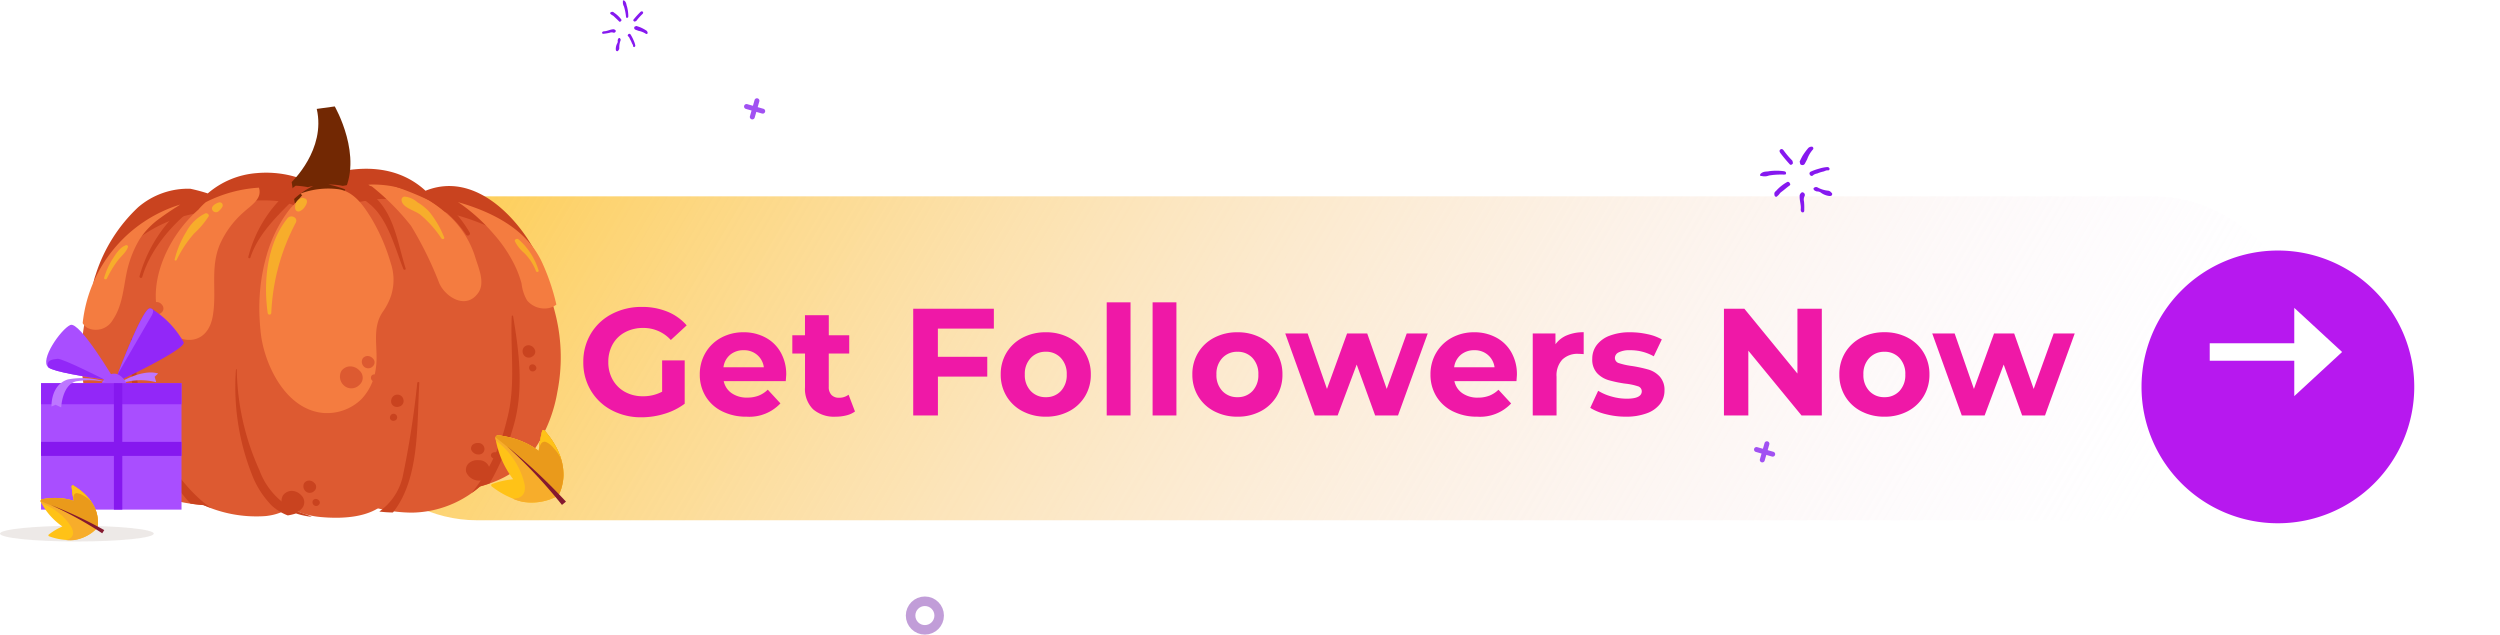 <svg xmlns="http://www.w3.org/2000/svg" xmlns:xlink="http://www.w3.org/1999/xlink" width="262.381" height="66.604" viewBox="0 0 262.381 66.604">
  <defs>
    <linearGradient id="linear-gradient" x1="-0.023" y1="0.5" x2="0.955" y2="0.594" gradientUnits="objectBoundingBox">
      <stop offset="0" stop-color="#fecb48"/>
      <stop offset="1" stop-color="#f4e2ff" stop-opacity="0"/>
    </linearGradient>
    <filter id="路径_12785" x="215.756" y="17.291" width="46.625" height="46.625" filterUnits="userSpaceOnUse">
      <feOffset dy="4" input="SourceAlpha"/>
      <feGaussianBlur stdDeviation="3" result="blur"/>
      <feFlood flood-color="#67573b" flood-opacity="0.431"/>
      <feComposite operator="in" in2="blur"/>
      <feComposite in="SourceGraphic"/>
    </filter>
  </defs>
  <g id="组_5604" data-name="组 5604" transform="translate(19292.068 18066.604)">
    <rect id="矩形_871" data-name="矩形 871" width="210" height="34" rx="17" transform="translate(-19259 -18046)" fill="url(#linear-gradient)"/>
    <path id="路径_18936" data-name="路径 18936" d="M13.424-5.776h2.368v4.544A6.765,6.765,0,0,1,13.68-.176a8.2,8.2,0,0,1-2.416.368A6.547,6.547,0,0,1,8.128-.552,5.538,5.538,0,0,1,5.944-2.616,5.687,5.687,0,0,1,5.152-5.6a5.687,5.687,0,0,1,.792-2.984,5.512,5.512,0,0,1,2.2-2.064,6.675,6.675,0,0,1,3.168-.744,6.933,6.933,0,0,1,2.672.5A5.294,5.294,0,0,1,16-9.456L14.336-7.92a3.849,3.849,0,0,0-2.9-1.264,3.953,3.953,0,0,0-1.9.448,3.214,3.214,0,0,0-1.3,1.264A3.72,3.72,0,0,0,7.776-5.6,3.688,3.688,0,0,0,8.24-3.744,3.282,3.282,0,0,0,9.528-2.472a3.817,3.817,0,0,0,1.88.456,4.2,4.2,0,0,0,2.016-.48Zm13.024,1.5q0,.048-.048.672H19.888a2.028,2.028,0,0,0,.832,1.264,2.756,2.756,0,0,0,1.632.464,3.3,3.3,0,0,0,1.192-.2,2.887,2.887,0,0,0,.968-.632l1.328,1.44A4.463,4.463,0,0,1,22.288.128,5.619,5.619,0,0,1,19.712-.44a4.164,4.164,0,0,1-1.728-1.576A4.342,4.342,0,0,1,17.376-4.3a4.4,4.4,0,0,1,.6-2.28,4.2,4.2,0,0,1,1.648-1.584,4.839,4.839,0,0,1,2.344-.568,4.8,4.8,0,0,1,2.288.544,3.971,3.971,0,0,1,1.608,1.56A4.652,4.652,0,0,1,26.448-4.272ZM21.984-6.848a2.15,2.15,0,0,0-1.424.48,2.043,2.043,0,0,0-.7,1.312H24.1a2.064,2.064,0,0,0-.7-1.3A2.1,2.1,0,0,0,21.984-6.848ZM33.664-.416a2.566,2.566,0,0,1-.9.408,4.571,4.571,0,0,1-1.128.136,3.351,3.351,0,0,1-2.376-.784,3,3,0,0,1-.84-2.3V-6.5H27.088v-1.92h1.328v-2.1h2.5v2.1h2.144V-6.5H30.912v3.5a1.175,1.175,0,0,0,.28.84,1.038,1.038,0,0,0,.792.3,1.6,1.6,0,0,0,1.008-.32Zm8.7-8.7v2.96h5.184v2.08H42.368V0H39.776V-11.2H48.24v2.08ZM53.7.128a5.162,5.162,0,0,1-2.44-.568,4.222,4.222,0,0,1-1.688-1.576A4.342,4.342,0,0,1,48.96-4.3a4.342,4.342,0,0,1,.608-2.288,4.223,4.223,0,0,1,1.688-1.576,5.162,5.162,0,0,1,2.44-.568,5.114,5.114,0,0,1,2.432.568,4.236,4.236,0,0,1,1.68,1.576A4.342,4.342,0,0,1,58.416-4.3a4.342,4.342,0,0,1-.608,2.288A4.236,4.236,0,0,1,56.128-.44,5.114,5.114,0,0,1,53.7.128Zm0-2.048a2.079,2.079,0,0,0,1.576-.648A2.416,2.416,0,0,0,55.888-4.3a2.416,2.416,0,0,0-.616-1.736A2.079,2.079,0,0,0,53.7-6.688a2.1,2.1,0,0,0-1.584.648A2.4,2.4,0,0,0,51.488-4.3a2.4,2.4,0,0,0,.624,1.736A2.1,2.1,0,0,0,53.7-1.92Zm6.384-9.952h2.5V0h-2.5Zm4.816,0h2.5V0H64.9Zm8.912,12a5.162,5.162,0,0,1-2.44-.568A4.222,4.222,0,0,1,69.68-2.016,4.342,4.342,0,0,1,69.072-4.3a4.342,4.342,0,0,1,.608-2.288,4.222,4.222,0,0,1,1.688-1.576,5.162,5.162,0,0,1,2.44-.568,5.114,5.114,0,0,1,2.432.568,4.236,4.236,0,0,1,1.68,1.576A4.342,4.342,0,0,1,78.528-4.3a4.342,4.342,0,0,1-.608,2.288A4.236,4.236,0,0,1,76.24-.44,5.114,5.114,0,0,1,73.808.128Zm0-2.048a2.079,2.079,0,0,0,1.576-.648A2.416,2.416,0,0,0,76-4.3a2.416,2.416,0,0,0-.616-1.736,2.079,2.079,0,0,0-1.576-.648,2.1,2.1,0,0,0-1.584.648A2.4,2.4,0,0,0,71.6-4.3a2.4,2.4,0,0,0,.624,1.736A2.1,2.1,0,0,0,73.808-1.92ZM93.776-8.608,90.656,0h-2.4L86.32-5.344,84.32,0h-2.4l-3.1-8.608h2.352L83.2-2.784l2.112-5.824h2.112l2.048,5.824,2.1-5.824Zm9.36,4.336q0,.048-.048.672H96.576a2.028,2.028,0,0,0,.832,1.264,2.756,2.756,0,0,0,1.632.464,3.3,3.3,0,0,0,1.192-.2A2.887,2.887,0,0,0,101.2-2.7l1.328,1.44A4.463,4.463,0,0,1,98.976.128,5.619,5.619,0,0,1,96.4-.44a4.164,4.164,0,0,1-1.728-1.576A4.342,4.342,0,0,1,94.064-4.3a4.4,4.4,0,0,1,.6-2.28,4.2,4.2,0,0,1,1.648-1.584,4.839,4.839,0,0,1,2.344-.568,4.8,4.8,0,0,1,2.288.544,3.971,3.971,0,0,1,1.608,1.56A4.652,4.652,0,0,1,103.136-4.272ZM98.672-6.848a2.15,2.15,0,0,0-1.424.48,2.043,2.043,0,0,0-.7,1.312h4.24a2.064,2.064,0,0,0-.7-1.3A2.1,2.1,0,0,0,98.672-6.848Zm8.512-.624a2.776,2.776,0,0,1,1.208-.944,4.483,4.483,0,0,1,1.752-.32v2.3q-.416-.032-.56-.032a2.288,2.288,0,0,0-1.68.6,2.425,2.425,0,0,0-.608,1.8V0h-2.5V-8.608h2.384Zm7.376,7.6a8.362,8.362,0,0,1-2.1-.264A5.476,5.476,0,0,1,110.832-.8l.832-1.792a5.236,5.236,0,0,0,1.392.6,5.834,5.834,0,0,0,1.6.232q1.584,0,1.584-.784a.555.555,0,0,0-.432-.528,6.4,6.4,0,0,0-1.328-.272,12.811,12.811,0,0,1-1.744-.368,2.706,2.706,0,0,1-1.192-.736,2.093,2.093,0,0,1-.5-1.5,2.356,2.356,0,0,1,.472-1.448,3.038,3.038,0,0,1,1.376-.984,5.877,5.877,0,0,1,2.136-.352,8.383,8.383,0,0,1,1.816.2,5.076,5.076,0,0,1,1.5.552L117.5-6.208a4.967,4.967,0,0,0-2.48-.64,2.523,2.523,0,0,0-1.2.224.659.659,0,0,0-.4.576.572.572,0,0,0,.432.56,7.648,7.648,0,0,0,1.376.3,14.729,14.729,0,0,1,1.728.376,2.6,2.6,0,0,1,1.168.728,2.066,2.066,0,0,1,.5,1.472,2.273,2.273,0,0,1-.48,1.424,3.064,3.064,0,0,1-1.4.968A6.237,6.237,0,0,1,114.56.128ZM135.136-11.2V0h-2.128l-5.584-6.8V0h-2.56V-11.2h2.144l5.568,6.8v-6.8ZM141.712.128a5.162,5.162,0,0,1-2.44-.568,4.222,4.222,0,0,1-1.688-1.576,4.342,4.342,0,0,1-.608-2.288,4.342,4.342,0,0,1,.608-2.288,4.222,4.222,0,0,1,1.688-1.576,5.162,5.162,0,0,1,2.44-.568,5.114,5.114,0,0,1,2.432.568,4.236,4.236,0,0,1,1.68,1.576,4.342,4.342,0,0,1,.608,2.288,4.342,4.342,0,0,1-.608,2.288,4.236,4.236,0,0,1-1.68,1.576A5.114,5.114,0,0,1,141.712.128Zm0-2.048a2.079,2.079,0,0,0,1.576-.648A2.416,2.416,0,0,0,143.9-4.3a2.416,2.416,0,0,0-.616-1.736,2.079,2.079,0,0,0-1.576-.648,2.1,2.1,0,0,0-1.584.648A2.4,2.4,0,0,0,139.5-4.3a2.4,2.4,0,0,0,.624,1.736A2.1,2.1,0,0,0,141.712-1.92ZM161.68-8.608,158.56,0h-2.4l-1.936-5.344-2,5.344h-2.4l-3.1-8.608h2.352L151.1-2.784l2.112-5.824h2.112l2.048,5.824,2.1-5.824Z" transform="translate(-19236 -18023)" fill="#ef18a7"/>
    <g transform="matrix(1, 0, 0, 1, -19292.07, -18066.6)" filter="url(#路径_12785)">
      <path id="路径_12785-2" data-name="路径 12785" d="M14.312,0A14.312,14.312,0,1,1,0,14.312,14.312,14.312,0,0,1,14.312,0Z" transform="translate(224.76 22.29)" fill="#b718ef"/>
    </g>
    <path id="路径_12773" data-name="路径 12773" d="M295.5,256.547h8.874v3.715l5.019-4.631L304.373,251v3.714H295.5Z" transform="translate(-19355.652 -18285.293)" fill="#fff" fill-rule="evenodd"/>
    <g id="组_4315" data-name="组 4315" transform="translate(-19477.396 -18253.895)">
      <path id="路径_12774" data-name="路径 12774" d="M385.607,202.686a.5.5,0,0,0-.375.22,6.3,6.3,0,0,0-.553.768c-.1.191-.206.389-.289.591.067.126.008.3.211.34a.28.28,0,0,0,.337-.139c.081-.154.167-.307.244-.46a3.122,3.122,0,0,1,.589-1.009.176.176,0,0,0,.028-.233C385.759,202.689,385.694,202.679,385.607,202.686Z" transform="translate(-10.187)" fill="#8618ef"/>
      <path id="路径_12775" data-name="路径 12775" d="M372.545,211.821c.132-.011.231.009.233-.137s-.081-.192-.231-.22a5.931,5.931,0,0,0-1.553,0c-.176.058-.519-.012-.8.2-.079.06-.155.116-.134.229s.119.058.183.079a1.2,1.2,0,0,0,.742-.055A7.852,7.852,0,0,1,372.545,211.821Z" transform="translate(0 -6.205)" fill="#8618ef"/>
      <path id="路径_12776" data-name="路径 12776" d="M376.521,215.49a4.511,4.511,0,0,0-1.008.778c-.112.151-.322.246-.3.442,0,.149.027.25.135.3s.163-.054.232-.108c.133-.1.2-.266.342-.37.3-.217.573-.466.872-.68.166-.118.059-.222.007-.311A.19.19,0,0,0,376.521,215.49Z" transform="translate(-3.662 -9.075)" fill="#8618ef"/>
      <path id="路径_12777" data-name="路径 12777" d="M388.113,210.552a.217.217,0,0,0-.092.33c.076.124.22.172.312.071a.861.861,0,0,1,.448-.2,3.479,3.479,0,0,1,.61-.2c.164-.023.318-.155.5-.133.122.015.173-.047.208-.163-.06-.075-.079-.176-.231-.185a3.6,3.6,0,0,0-.869.167A5.8,5.8,0,0,0,388.113,210.552Z" transform="translate(-12.74 -5.249)" fill="#8618ef"/>
      <path id="路径_12778" data-name="路径 12778" d="M390.931,217.711a2.864,2.864,0,0,1-1.049-.32.325.325,0,0,0-.362-.008c-.058.036-.113.084-.091.161.042.147.172.191.3.237a.187.187,0,0,0,.083.015.657.657,0,0,1,.412.145,1.862,1.862,0,0,0,.858.331c.113,0,.231.01.287-.123s-.02-.184-.1-.267A.488.488,0,0,0,390.931,217.711Z" transform="translate(-13.765 -10.411)" fill="#8618ef"/>
      <path id="路径_12779" data-name="路径 12779" d="M378.436,204.742a8.627,8.627,0,0,1-.892-1.052c-.078-.107-.2-.2-.339-.1s-.094.235-.022.355a15.162,15.162,0,0,0,1,1.2.147.147,0,0,0,.2.034c.067-.048.154-.088.126-.214C378.492,204.9,378.489,204.8,378.436,204.742Z" transform="translate(-5.017 -0.613)" fill="#8618ef"/>
      <path id="路径_12780" data-name="路径 12780" d="M384.711,221.345c.186,0,.177-.178.171-.317a5.953,5.953,0,0,0-.027-.838.791.791,0,0,1,.047-.523.284.284,0,0,0-.147-.419c-.128-.06-.241.071-.318.2a.425.425,0,0,0-.038.237c-.014.448.165.877.115,1.332C384.5,221.131,384.547,221.341,384.711,221.345Z" transform="translate(-10.193 -11.763)" fill="#8618ef"/>
    </g>
    <g id="组_4316" data-name="组 4316" transform="translate(-19075.404 -18461.51) rotate(82)">
      <path id="路径_12774-2" data-name="路径 12774" d="M385.226,202.686a.345.345,0,0,0-.257.151,4.331,4.331,0,0,0-.38.527c-.07.131-.142.267-.2.406.046.087.006.207.145.234a.192.192,0,0,0,.232-.1c.055-.106.115-.21.167-.315a2.143,2.143,0,0,1,.4-.693.121.121,0,0,0,.019-.16C385.33,202.687,385.285,202.681,385.226,202.686Z" transform="translate(-11.487)" fill="#8618ef"/>
      <path id="路径_12775-2" data-name="路径 12775" d="M371.766,211.693c.09-.008.159.006.16-.094s-.055-.132-.159-.151a4.07,4.07,0,0,0-1.066,0c-.121.04-.356-.008-.548.137-.054.041-.107.08-.092.157s.081.039.125.054a.821.821,0,0,0,.509-.038A5.39,5.39,0,0,1,371.766,211.693Z" transform="translate(0 -6.996)" fill="#8618ef"/>
      <path id="路径_12776-2" data-name="路径 12776" d="M376.11,215.478a3.093,3.093,0,0,0-.692.534c-.077.1-.221.169-.207.3,0,.1.019.172.093.207s.112-.037.159-.074c.091-.072.137-.183.234-.254.2-.149.393-.32.6-.466.114-.081.041-.152,0-.213A.13.13,0,0,0,376.11,215.478Z" transform="translate(-4.129 -10.233)" fill="#8618ef"/>
      <path id="路径_12777-2" data-name="路径 12777" d="M388.072,210.4a.149.149,0,0,0-.063.226c.052.085.151.118.214.049a.591.591,0,0,1,.308-.137,2.389,2.389,0,0,1,.418-.138c.113-.016.218-.107.346-.091.084.01.118-.032.143-.112-.041-.052-.054-.121-.158-.127a2.473,2.473,0,0,0-.6.115A3.98,3.98,0,0,0,388.072,210.4Z" transform="translate(-14.365 -5.918)" fill="#8618ef"/>
      <path id="路径_12778-2" data-name="路径 12778" d="M390.459,217.592a1.966,1.966,0,0,1-.72-.22.223.223,0,0,0-.249-.005c-.04.025-.078.058-.063.111.029.1.118.131.2.162a.128.128,0,0,0,.057.011.451.451,0,0,1,.283.1,1.278,1.278,0,0,0,.589.227c.077,0,.158.007.2-.085s-.014-.126-.066-.183A.335.335,0,0,0,390.459,217.592Z" transform="translate(-15.522 -11.74)" fill="#8618ef"/>
      <path id="路径_12779-2" data-name="路径 12779" d="M378.023,204.367a5.922,5.922,0,0,1-.612-.722c-.053-.073-.137-.139-.233-.069s-.065.162-.015.244a10.4,10.4,0,0,0,.686.824.1.1,0,0,0,.14.023c.046-.033.106-.061.087-.147C378.061,204.475,378.059,204.4,378.023,204.367Z" transform="translate(-5.658 -0.691)" fill="#8618ef"/>
      <path id="路径_12780-2" data-name="路径 12780" d="M384.613,220.682c.128,0,.122-.122.117-.218a4.09,4.09,0,0,0-.018-.575.543.543,0,0,1,.032-.359.2.2,0,0,0-.1-.288c-.088-.041-.165.049-.219.139a.292.292,0,0,0-.026.163c-.009.308.113.6.079.914C384.469,220.535,384.5,220.68,384.613,220.682Z" transform="translate(-11.493 -13.264)" fill="#8618ef"/>
    </g>
    <g id="组_4317" data-name="组 4317" transform="translate(-19443.848 -18222.471) rotate(16)">
      <path id="路径_12781" data-name="路径 12781" d="M273.055,98.285h0a.26.26,0,0,0,.26-.26V96.26a.26.26,0,0,0-.26-.26h0a.26.26,0,0,0-.26.26v1.766A.26.26,0,0,0,273.055,98.285Z" transform="translate(-4.912)" fill="#a151f2"/>
      <path id="路径_12782" data-name="路径 12782" d="M267,102.056h0a.26.26,0,0,0,.26.26h1.766a.26.26,0,0,0,.26-.26h0a.26.26,0,0,0-.26-.26H267.26A.26.26,0,0,0,267,102.056Z" transform="translate(0 -4.913)" fill="#a151f2"/>
    </g>
    <g id="组_4318" data-name="组 4318" transform="translate(-19337.848 -18186.471) rotate(16)">
      <path id="路径_12781-2" data-name="路径 12781" d="M273.055,98.285h0a.26.26,0,0,0,.26-.26V96.26a.26.26,0,0,0-.26-.26h0a.26.26,0,0,0-.26.26v1.766A.26.26,0,0,0,273.055,98.285Z" transform="translate(-4.912)" fill="#a151f2"/>
      <path id="路径_12782-2" data-name="路径 12782" d="M267,102.056h0a.26.26,0,0,0,.26.26h1.766a.26.26,0,0,0,.26-.26h0a.26.26,0,0,0-.26-.26H267.26A.26.26,0,0,0,267,102.056Z" transform="translate(0 -4.913)" fill="#a151f2"/>
    </g>
    <g id="椭圆_262" data-name="椭圆 262" transform="translate(-19197 -18004)" fill="none" stroke="#c19dd8" stroke-width="1">
      <circle cx="2" cy="2" r="2" stroke="none"/>
      <circle cx="2" cy="2" r="1.5" fill="none"/>
    </g>
    <g id="南瓜" transform="translate(-19283.531 -18065.332)">
      <path id="路径_16768" data-name="路径 16768" d="M1158.884-162.157c.01-.053.03-.1.037-.156a.2.2,0,0,0-.162-.214c-1.29-3.461-6.292-10.051-12.1-7.7-2.948-2.715-7.059-2.841-11.195-1.381-1.343.474-1.544.137-2.916-.2a11,11,0,0,0-3.593-.272,8.911,8.911,0,0,0-5.152,2.133,18.5,18.5,0,0,0-1.83-.491,8.036,8.036,0,0,0-5.488,1.953,16.593,16.593,0,0,0-4.434,7.029c-.35.978-.57,2.114.532,2.774a26.888,26.888,0,0,0,3.721,1.876,39.216,39.216,0,0,0,16.531,3.372,60.5,60.5,0,0,0,16.153-2.611c3.41-1.035,8.9-2.8,9.817-5.767A.357.357,0,0,0,1158.884-162.157Z" transform="translate(-1110.535 188.975)" fill="#c9431f"/>
      <path id="路径_16774" data-name="路径 16774" d="M1131.478-162.6a47.577,47.577,0,0,0-11.041.2,14.631,14.631,0,0,0-12.627,13.11A19,19,0,0,0,1109-140.3a13.438,13.438,0,0,0,5.28,6.857c2.617,1.569,5.952,1.926,9.148,1.855a.414.414,0,0,0,.414-.576.593.593,0,0,0,.554-.394c1.514-4.911,3.746-9.65,5.438-14.521,1.706-4.912,1.527-9.961,3.05-14.853C1133.1-162.634,1132.027-162.964,1131.478-162.6Z" transform="translate(-1107.687 183.408)" fill="#dd5a31"/>
      <path id="路径_18895" data-name="路径 18895" d="M.1,8.689S3,4.661,1.218.655L3.024.038s4.011,4.61,2.583,8.906S.832,10.783.832,10.783Z" transform="translate(23.635 9.283) rotate(11)" fill="#722803"/>
      <path id="路径_16775" data-name="路径 16775" d="M1116.353-157.94c.438-.325.894-.629,1.353-.928.211-.138.46-.281.686-.444a14.623,14.623,0,0,0-10.242,12.451,1.512,1.512,0,0,0,.491.491,2.041,2.041,0,0,0,2.673-.84c.981-1.444,1.1-3.2,1.426-4.824a11.432,11.432,0,0,1,1.363-3.6A8.327,8.327,0,0,1,1116.353-157.94Z" transform="translate(-1108.01 179.506)" fill="#f47c40"/>
      <path id="路径_16776" data-name="路径 16776" d="M1213.636-152.424a22.648,22.648,0,0,0-1.439-4.244c-2.2-4.881-8.27-6.657-14.208-7.518-1.036-.15-3.022-.034-2.8,1.106.654,3.416,1.721,6.768,2.455,10.169,1.142,5.287,2.269,10.645,3.363,15.965.217,1.055.494,3.024,2.421,2.745,2.75-.4,5.378-1.295,7.043-3.155a15.346,15.346,0,0,0,3.288-7.2A18.647,18.647,0,0,0,1213.636-152.424Z" transform="translate(-1163.803 184.434)" fill="#dd5a31"/>
      <path id="路径_16777" data-name="路径 16777" d="M1182.657-162.694a12.689,12.689,0,0,0-8.718-3.708c-1.167.016-2.251.327-3.4.444-1.782.182-3.555.421-5.341.573-.658.056-.447.975-.41,1.321a21.436,21.436,0,0,1-.309,3.888,40.2,40.2,0,0,0,.008,5.381,100.129,100.129,0,0,0,2.155,13.2,13.657,13.657,0,0,0,1.919,5.005,3.859,3.859,0,0,0,.782.97,4.426,4.426,0,0,0,.92.532,15.317,15.317,0,0,0,6.7,1.611,11.106,11.106,0,0,0,7.448-2.989,12.542,12.542,0,0,0,3.643-7.362,24.978,24.978,0,0,0-.779-11.119A17,17,0,0,0,1182.657-162.694Z" transform="translate(-1142.299 186.007)" fill="#dd5a31"/>
      <path id="路径_16778" data-name="路径 16778" d="M1206.216-155.053c.708-1.023.049-2.528-.276-3.554a10.1,10.1,0,0,0-2.463-4.206,14.71,14.71,0,0,0-3.059-2.293,11.319,11.319,0,0,0-5.315-1.295c-.142,0-.282.008-.421.018a.517.517,0,0,0,.239.144l.047.013c.017,0,.032.006.049.009a24.99,24.99,0,0,1,4.128,4.145,37.4,37.4,0,0,1,2.972,6.042C1202.776-154.573,1204.942-153.212,1206.216-155.053Z" transform="translate(-1164.547 184.497)" fill="#f47c40"/>
      <path id="路径_16779" data-name="路径 16779" d="M1143.885-164.146c-.855-1.465-2.986-1.717-4.751-1.685a15.077,15.077,0,0,0-6.809,1.558,12.133,12.133,0,0,0-5.956,8.32c-1.553,6.532-1.064,14.53,3.886,20.061a7.937,7.937,0,0,0,2.615,1.973,13.564,13.564,0,0,0,6.644,1.217c4.633-.466,5.254-5.158,5.531-8.56a85.66,85.66,0,0,0-.1-9.643c0-.029,0-.059,0-.088-.059-2.5-.146-5-.308-7.5C1144.519-160.209,1144.826-162.534,1143.885-164.146Z" transform="translate(-1120.192 185.594)" fill="#dd5a31"/>
      <path id="路径_16780" data-name="路径 16780" d="M1135.558-164.044a6.411,6.411,0,0,0-.766.773c-3.043,2.666-5.072,7.041-4.313,10.633.7,3.331,5.113,4.483,5.816.57.462-2.568-.3-5.06.755-7.561a9.75,9.75,0,0,1,2.587-3.459c.586-.529,1.585-1.166,1.581-2.035a1.293,1.293,0,0,0-.076-.454,14.221,14.221,0,0,0-5.51,1.49C1135.607-164.073,1135.584-164.058,1135.558-164.044Z" transform="translate(-1122.508 184.001)" fill="#f47c40"/>
      <path id="路径_16781" data-name="路径 16781" d="M1173.692-152.685a35.534,35.534,0,0,0-.939-5.854c-.74-2.9-2.18-6.348-5.6-7.37a7.2,7.2,0,0,0-1.821-.288,8,8,0,0,0-3.649.7c-3.475,1.642-4.549,5.714-4.924,8.685a56.586,56.586,0,0,0,.31,15.443c.531,3.552,1.869,8,7.045,8.493,2.373.228,5.308.068,6.9-1.562,2.074-2.121,2.585-4.953,2.721-7.691A80.124,80.124,0,0,0,1173.692-152.685Z" transform="translate(-1139.06 185.862)" fill="#dd5a31"/>
      <path id="路径_16782" data-name="路径 16782" d="M1174.913-154.863a5.438,5.438,0,0,0,.006-3.511,19.964,19.964,0,0,0-2.013-4.676c-.78-1.264-1.832-2.89-3.542-3.1a8.341,8.341,0,0,0-3.926.467.7.7,0,0,0,.188.16,16.971,16.971,0,0,1-1.209,1.346,13.1,13.1,0,0,0-1.029,1.485,14.97,14.97,0,0,0-1.44,3.28,20.193,20.193,0,0,0-.782,7.085q.038.662.113,1.321c.356,3.117,2.479,7.865,6.419,8.333a5.173,5.173,0,0,0,4.13-1.424,5.753,5.753,0,0,0,1.526-3.274c.3-1.955-.5-4.126.725-5.9A6.7,6.7,0,0,0,1174.913-154.863Z" transform="translate(-1142.443 184.729)" fill="#f47c40"/>
      <path id="路径_16783" data-name="路径 16783" d="M1202.591-165.811a32.092,32.092,0,0,1,4.108,1.64,11.653,11.653,0,0,1,3.8,3.559c.152.224.52.027.388-.206a13.5,13.5,0,0,0-3.049-3.591c-.825-.216-1.668-.4-2.52-.564A11.653,11.653,0,0,0,1202.591-165.811Z" transform="translate(-1170.124 183.965)" fill="#c9431f"/>
      <path id="路径_16784" data-name="路径 16784" d="M1231.257-121.541c-.169,3.666.471,7.353-.531,10.954a19.351,19.351,0,0,1-3.666,7.6,10.873,10.873,0,0,0,.874-.687c.338-.092.667-.2.992-.31a24.6,24.6,0,0,0,2.42-5.694c1.218-3.868.714-7.953.053-11.876C1231.387-121.634,1231.26-121.611,1231.257-121.541Z" transform="translate(-1186.086 153.452)" fill="#c9431f"/>
      <path id="路径_16785" data-name="路径 16785" d="M1133.392-94.938c-2.527-1.782-4.454-4.68-5.913-7.165-1.768-3.012-1.868-7.191-2.292-10.523-.013-.1-.177-.1-.174,0,.086,3.5-.183,7.751,1.67,10.945a53.633,53.633,0,0,0,3.541,5.061,12.532,12.532,0,0,0,1.031,1.219c.456.068.916.123,1.38.16Q1133.006-95.081,1133.392-94.938Z" transform="translate(-1119.793 146.982)" fill="#c9431f"/>
      <path id="路径_16786" data-name="路径 16786" d="M1136.253-163.46a12.952,12.952,0,0,0-1.608.586l-.065.009q-.747.114-1.448.284c-.4.392-.769.791-1.11,1.152a15,15,0,0,0-4.089,6.8c-.042.172.244.246.293.073C1129.22-158.035,1132.623-161.688,1136.253-163.46Z" transform="translate(-1121.83 182.353)" fill="#c9431f"/>
      <g id="组_5128" data-name="组 5128" transform="translate(17.518 18.056)">
        <path id="路径_16787" data-name="路径 16787" d="M1189.108-165.693c-.325-.213-.682-.432-1.055-.644a13.6,13.6,0,0,0-1.418.182,7.552,7.552,0,0,0-1.207-.14c-.1,0-.2,0-.3,0a9.458,9.458,0,0,1,4.472,2.167c1.819,1.6,2.549,4.6,3.4,6.7.054.133.282.081.237-.059C1192.3-160.409,1192.011-163.791,1189.108-165.693Z" transform="translate(-1176.716 166.337)" fill="#c9431f"/>
        <path id="路径_16788" data-name="路径 16788" d="M1163.482-165.6a9.044,9.044,0,0,0-1.293-.153,13.514,13.514,0,0,0-4.972,7.482c-.033.132.181.186.224.056.752-2.32,2.606-4.179,4.37-5.932a7.685,7.685,0,0,1,2.222-1.575C1163.847-165.693,1163.663-165.652,1163.482-165.6Z" transform="translate(-1157.214 165.916)" fill="#c9431f"/>
      </g>
      <path id="路径_16789" data-name="路径 16789" d="M1161.6-86.047a7.585,7.585,0,0,1-4.116-4.375,26.377,26.377,0,0,1-2.371-10.55c0-.051-.083-.05-.087,0a24.964,24.964,0,0,0,1.6,10.823,9.605,9.605,0,0,0,2.139,3.439,5.159,5.159,0,0,0,1.7,1.048,5.949,5.949,0,0,0,.861-.206,8,8,0,0,0,1.656.355C1162.6-85.717,1162.17-85.825,1161.6-86.047Z" transform="translate(-1138.798 138.485)" fill="#c9431f"/>
      <path id="路径_16790" data-name="路径 16790" d="M1204.4-96c.008-.13-.2-.122-.217,0a94.212,94.212,0,0,1-1.538,9.893A6.173,6.173,0,0,1,1200.2-82.5a12.7,12.7,0,0,0,1.429.1C1204.469-85.929,1204.138-91.686,1204.4-96Z" transform="translate(-1168.93 134.916)" fill="#c9431f"/>
      <path id="路径_16791" data-name="路径 16791" d="M1232.548-149.356a22.648,22.648,0,0,0-1.439-4.244c-1.53-3.4-4.939-5.289-8.872-6.416.093.059.186.118.276.179a18.948,18.948,0,0,1,3.474,3.166,14.7,14.7,0,0,1,2.23,3.319,11.094,11.094,0,0,1,.7,1.876,4.491,4.491,0,0,0,.576,1.772,2.364,2.364,0,0,0,1.979.849,1.957,1.957,0,0,0,1.094-.4C1232.561-149.291,1232.556-149.323,1232.548-149.356Z" transform="translate(-1182.715 179.955)" fill="#f47c40"/>
      <g id="组_5129" data-name="组 5129" transform="translate(20.996 49.158)">
        <path id="路径_16792" data-name="路径 16792" d="M1171.909-53.82a1.355,1.355,0,0,0-1-.459,1.159,1.159,0,0,0-.912.474,1.248,1.248,0,0,0,.484,1.688,1.169,1.169,0,0,0,1.412-.227A.989.989,0,0,0,1171.909-53.82Z" transform="translate(-1169.832 55.368)" fill="#c9431f"/>
        <path id="路径_16793" data-name="路径 16793" d="M1178.625-58a.761.761,0,0,0-.559-.257.65.65,0,0,0-.511.266.7.7,0,0,0,.272.946.656.656,0,0,0,.792-.127A.554.554,0,0,0,1178.625-58Z" transform="translate(-1175.162 58.262)" fill="#c9431f"/>
        <path id="路径_16794" data-name="路径 16794" d="M1181.313-51.046a.436.436,0,0,0-.321-.148.374.374,0,0,0-.294.153.4.4,0,0,0,.156.544.377.377,0,0,0,.455-.073A.319.319,0,0,0,1181.313-51.046Z" transform="translate(-1177.385 53.126)" fill="#c9431f"/>
      </g>
      <g id="组_5130" data-name="组 5130" transform="translate(27.131 36.092)">
        <path id="路径_16795" data-name="路径 16795" d="M1190.068-99.054a1.356,1.356,0,0,0-1-.459,1.16,1.16,0,0,0-.912.474,1.248,1.248,0,0,0,.484,1.688,1.169,1.169,0,0,0,1.412-.226A.989.989,0,0,0,1190.068-99.054Z" transform="translate(-1187.991 100.601)" fill="#dd5a31"/>
        <path id="路径_16796" data-name="路径 16796" d="M1196.784-103.238a.759.759,0,0,0-.559-.257.649.649,0,0,0-.511.265.7.7,0,0,0,.271.946.656.656,0,0,0,.792-.127A.554.554,0,0,0,1196.784-103.238Z" transform="translate(-1193.321 103.495)" fill="#dd5a31"/>
        <path id="路径_16797" data-name="路径 16797" d="M1199.472-96.28a.438.438,0,0,0-.322-.148.374.374,0,0,0-.294.153.4.4,0,0,0,.156.545.377.377,0,0,0,.455-.073A.319.319,0,0,0,1199.472-96.28Z" transform="translate(-1195.544 98.36)" fill="#dd5a31"/>
      </g>
      <g id="组_5131" data-name="组 5131" transform="translate(40.359 45.224)">
        <path id="路径_16798" data-name="路径 16798" d="M1226.367-66.069a1.391,1.391,0,0,0-1.058.329.958.958,0,0,0-.261.923,1.48,1.48,0,0,0,1.673.861,1,1,0,0,0,.805-1.076A1.118,1.118,0,0,0,1226.367-66.069Z" transform="translate(-1225.015 67.871)" fill="#c9431f"/>
        <path id="路径_16799" data-name="路径 16799" d="M1227.562-72.655a.779.779,0,0,0-.593.184.538.538,0,0,0-.146.518.83.83,0,0,0,.938.483.56.56,0,0,0,.451-.6A.626.626,0,0,0,1227.562-72.655Z" transform="translate(-1226.265 72.656)" fill="#c9431f"/>
        <path id="路径_16800" data-name="路径 16800" d="M1234.164-69.114a.45.45,0,0,0-.341.106.308.308,0,0,0-.084.3.477.477,0,0,0,.539.278.322.322,0,0,0,.26-.347A.36.36,0,0,0,1234.164-69.114Z" transform="translate(-1231.103 70.082)" fill="#c9431f"/>
      </g>
      <g id="组_5132" data-name="组 5132" transform="translate(6.096 40.96)">
        <path id="路径_16801" data-name="路径 16801" d="M1130.828-81a1.24,1.24,0,0,0-.761.744.957.957,0,0,0,.251.926,1.568,1.568,0,0,0,1.923.042.924.924,0,0,0,.149-1.293A1.23,1.23,0,0,0,1130.828-81Z" transform="translate(-1129.397 82.626)" fill="#c9431f"/>
        <path id="路径_16802" data-name="路径 16802" d="M1128.365-86.577a.7.7,0,0,0-.427.417.537.537,0,0,0,.141.519.878.878,0,0,0,1.077.024.518.518,0,0,0,.083-.725A.689.689,0,0,0,1128.365-86.577Z" transform="translate(-1127.92 86.644)" fill="#c9431f"/>
        <path id="路径_16803" data-name="路径 16803" d="M1135.637-86.147a.4.4,0,0,0-.245.24.309.309,0,0,0,.081.3.506.506,0,0,0,.62.014.3.3,0,0,0,.048-.417A.4.4,0,0,0,1135.637-86.147Z" transform="translate(-1133.133 86.311)" fill="#c9431f"/>
      </g>
      <g id="组_5133" data-name="组 5133" transform="translate(5.689 47.247)">
        <path id="路径_16804" data-name="路径 16804" d="M1127.634-65.107a.789.789,0,0,0-.61-.129.611.611,0,0,0-.427.368.729.729,0,0,0,.512.86.636.636,0,0,0,.735-.294A.561.561,0,0,0,1127.634-65.107Z" transform="translate(-1126.567 65.255)" fill="#c9431f"/>
        <path id="路径_16805" data-name="路径 16805" d="M1131.771-58.833a.455.455,0,0,0-.351-.074.351.351,0,0,0-.246.212.419.419,0,0,0,.295.495.365.365,0,0,0,.423-.169A.323.323,0,0,0,1131.771-58.833Z" transform="translate(-1129.774 60.65)" fill="#c9431f"/>
      </g>
      <g id="组_5134" data-name="组 5134" transform="translate(32.39 40.145)">
        <path id="路径_16806" data-name="路径 16806" d="M1205.876-88.776a.658.658,0,0,0-.323-.487.692.692,0,0,0-.588-.021.7.7,0,0,0-.324.932.638.638,0,0,0,.745.274A.6.6,0,0,0,1205.876-88.776Z" transform="translate(-1204.453 89.341)" fill="#c9431f"/>
        <path id="路径_16807" data-name="路径 16807" d="M1204.924-81.671a.379.379,0,0,0-.186-.28.4.4,0,0,0-.339-.012.406.406,0,0,0-.187.537.368.368,0,0,0,.429.157A.342.342,0,0,0,1204.924-81.671Z" transform="translate(-1204.174 84.003)" fill="#c9431f"/>
      </g>
      <g id="组_5135" data-name="组 5135" transform="translate(46.306 34.961)">
        <path id="路径_16808" data-name="路径 16808" d="M1245.964-107.011a.735.735,0,0,0-.513-.327.668.668,0,0,0-.548.2.69.69,0,0,0,.118.972.66.66,0,0,0,.8-.022A.557.557,0,0,0,1245.964-107.011Z" transform="translate(-1244.753 107.342)" fill="#c9431f"/>
        <path id="路径_16809" data-name="路径 16809" d="M1247.723-99.818a.421.421,0,0,0-.295-.188.385.385,0,0,0-.315.113.4.4,0,0,0,.068.559.38.38,0,0,0,.462-.013A.321.321,0,0,0,1247.723-99.818Z" transform="translate(-1246.341 102.012)" fill="#c9431f"/>
      </g>
      <g id="组_5136" data-name="组 5136" transform="translate(7.283 30.427)">
        <path id="路径_16810" data-name="路径 16810" d="M1133.069-122.756a.734.734,0,0,0-.513-.328.668.668,0,0,0-.548.2.691.691,0,0,0,.118.972.66.66,0,0,0,.8-.022A.557.557,0,0,0,1133.069-122.756Z" transform="translate(-1131.857 123.087)" fill="#dd5a31"/>
        <path id="路径_16811" data-name="路径 16811" d="M1134.827-115.563a.422.422,0,0,0-.295-.188.385.385,0,0,0-.316.113.4.4,0,0,0,.068.559.379.379,0,0,0,.462-.013A.321.321,0,0,0,1134.827-115.563Z" transform="translate(-1133.445 117.757)" fill="#dd5a31"/>
      </g>
      <path id="路径_16812" data-name="路径 16812" d="M1167.425-154.587c-2.174,2.724-2.515,6.705-2.064,9.931a.19.19,0,0,0,.377,0,22.25,22.25,0,0,1,2.563-9.467C1168.6-154.657,1167.8-155.061,1167.425-154.587Z" transform="translate(-1145.803 176.239)" fill="#f7ad2b"/>
      <path id="路径_16813" data-name="路径 16813" d="M1139.925-155.561a4.509,4.509,0,0,0-2,1.937,10.1,10.1,0,0,0-1.223,2.9c-.035.126.158.167.21.052a12.139,12.139,0,0,1,1.828-2.769,9.137,9.137,0,0,0,1.531-1.809C1140.352-155.422,1140.115-155.624,1139.925-155.561Z" transform="translate(-1126.909 176.68)" fill="#f7ad2b"/>
      <path id="路径_16814" data-name="路径 16814" d="M1117.914-143.873c-.632.209-1.03.879-1.365,1.377a7.674,7.674,0,0,0-.927,2.033c-.055.176.22.232.293.073a11.035,11.035,0,0,1,1.117-1.85c.339-.465.921-.9,1.086-1.447A.16.16,0,0,0,1117.914-143.873Z" transform="translate(-1113.226 168.336)" fill="#f7ad2b"/>
      <path id="路径_16815" data-name="路径 16815" d="M1211.508-157.305a10.274,10.274,0,0,0-1.58-2.708,5.667,5.667,0,0,0-1.224-.98,2.428,2.428,0,0,0-1.335-.6.333.333,0,0,0-.34.309c-.008.842,1.361,1.117,1.965,1.585a11.324,11.324,0,0,1,2.224,2.5C1211.309-157.065,1211.581-157.147,1211.508-157.305Z" transform="translate(-1173.424 180.954)" fill="#f7ad2b"/>
      <path id="路径_16816" data-name="路径 16816" d="M1244.548-142.842a7.128,7.128,0,0,0-2.1-3.258c-.158-.14-.464,0-.387.2a3.8,3.8,0,0,0,.96,1.214,5.409,5.409,0,0,1,1.25,1.909C1244.331-142.615,1244.6-142.676,1244.548-142.842Z" transform="translate(-1196.556 169.953)" fill="#f7ad2b"/>
      <path id="路径_16817" data-name="路径 16817" d="M1175.694-160.794a.233.233,0,0,0-.208-.143.356.356,0,0,0-.388-.024,1,1,0,0,0-.577,1.17.342.342,0,0,0,.407.21,1.218,1.218,0,0,0,.621-.539C1175.666-160.3,1175.814-160.592,1175.694-160.794Z" transform="translate(-1152.058 180.496)" fill="#f7ad2b"/>
      <path id="路径_16818" data-name="路径 16818" d="M1149.248-159.3c-.29.086-.728.338-.7.658a.421.421,0,0,0,.719.231,1.393,1.393,0,0,0,.339-.394A.316.316,0,0,0,1149.248-159.3Z" transform="translate(-1134.838 179.285)" fill="#f7ad2b"/>
      <g id="gift" transform="translate(-1183.197 -133.229)">
        <rect id="矩形_865" data-name="矩形 865" width="14.744" height="13.27" transform="translate(1178.967 172.173)" fill="#a94eff"/>
        <rect id="矩形_866" data-name="矩形 866" width="1.474" height="14.744" transform="translate(1193.71 178.332) rotate(90)" fill="#8618ef"/>
        <path id="路径_12786" data-name="路径 12786" d="M1835.856,699.526s2.608-1.7,4.382-1.151l-.365.342.164.574a6.5,6.5,0,0,0-4.235.331Z" transform="translate(-648.982 -527.218)" fill="#bd77ff"/>
        <path id="路径_12787" data-name="路径 12787" d="M1259.783,305.1s-.46-.056-1.146-.15c-1.822-.251-5.233-.775-5.845-1.26-.962-.762,1.318-4,2.3-4.447S1259.783,305.1,1259.783,305.1Z" transform="translate(-73.055 -133.177)" fill="#a94eff"/>
        <path id="路径_12788" data-name="路径 12788" d="M1830.353,165.673c.164.8-7.286,4.265-7.286,4.265s.135-.366.356-.94h0c.8-2.1,2.745-6.96,3.383-6.893a.768.768,0,0,1,.223.066A9.691,9.691,0,0,1,1830.353,165.673Z" transform="translate(-636.409 2.223)" fill="#9227f8"/>
        <path id="路径_12789" data-name="路径 12789" d="M1855.048,162.882c-.455.79-3.5,6.032-3.543,6.114.805-2.1,2.746-6.96,3.383-6.893a.4.4,0,0,1,.223.066C1855.227,162.254,1855.3,162.446,1855.048,162.882Z" transform="translate(-664.489 2.223)" fill="#a94eff"/>
        <path id="路径_12790" data-name="路径 12790" d="M1272.065,586.154h0c-1.821-.251-5.232-.775-5.845-1.26-.276-.779.441-.842.963-.9S1272.065,586.154,1272.065,586.154Z" transform="translate(-86.483 -414.38)" fill="#9227f8"/>
        <path id="路径_12791" data-name="路径 12791" d="M1717.69,708.663s.418-.95,1.24-1c.859-.055,1.346,1,1.346,1Z" transform="translate(-532.352 -536.49)" fill="#a94eff"/>
        <rect id="矩形_868" data-name="矩形 868" width="14.744" height="2.212" transform="translate(1178.967 172.173)" fill="#9227f8"/>
        <path id="路径_12792" data-name="路径 12792" d="M1302.968,742.947a8.18,8.18,0,0,0-3.964-.254c-1.841.571-1.732,2.843-1.732,2.843l.433-.178.584.274s.1-2.405,1.6-2.742A9.114,9.114,0,0,1,1302.968,742.947Z" transform="translate(-117.207 -570.918)" fill="#bd77ff"/>
        <rect id="矩形_870" data-name="矩形 870" width="0.881" height="13.27" transform="translate(1186.614 172.173)" fill="#8618ef"/>
        <g id="组_4564" data-name="组 4564" transform="translate(667.332 -221.672)">
          <ellipse id="椭圆_313" data-name="椭圆 313" cx="8.068" cy="0.825" rx="8.068" ry="0.825" transform="translate(507.328 408.809)" fill="#47260f" opacity="0.1" style="mix-blend-mode: multiply;isolation: isolate"/>
          <g id="组_4561" data-name="组 4561" transform="translate(511.597 404.565)">
            <path id="路径_13877" data-name="路径 13877" d="M559.118,442.927a10.528,10.528,0,0,0,.226,1.537,4.611,4.611,0,0,0-.5-.154,6.4,6.4,0,0,0-2.2-.125c-.213.022-.426.053-.64.09a.217.217,0,0,0-.131.285,7.125,7.125,0,0,0,2.269,2.574,6.4,6.4,0,0,0-1.045.57c-.132.088-.26.181-.386.277a.109.109,0,0,0,.032.184,6.515,6.515,0,0,0,2.612.391,4.181,4.181,0,0,0,1.836-.742c.219-.15.4-.341.611-.506a.013.013,0,0,0,.006-.007s0,0,0,0,0,0,0,0a2.7,2.7,0,0,0,.053-.861,3.5,3.5,0,0,0-.15-.811,4.175,4.175,0,0,0-.792-1.418,6.077,6.077,0,0,0-1.251-1.119c-.131-.089-.265-.174-.4-.255A.109.109,0,0,0,559.118,442.927Z" transform="translate(-555.862 -442.816)" fill="#ffc217"/>
            <path id="路径_13878" data-name="路径 13878" d="M559.277,442.829a.109.109,0,0,0-.159.1,10.528,10.528,0,0,0,.226,1.537,4.611,4.611,0,0,0-.5-.154,6.4,6.4,0,0,0-2.2-.125c-.213.022-.426.053-.64.09a.217.217,0,0,0-.131.285l.112.179a5.265,5.265,0,0,1,1.575.823,5.582,5.582,0,0,1,1.5,1.607,1.346,1.346,0,0,1,.2.6.7.7,0,0,1-.317.616,1.945,1.945,0,0,1-.392.181,3.869,3.869,0,0,0,.808-.009,4.181,4.181,0,0,0,1.836-.742c.219-.15.4-.341.611-.506a.013.013,0,0,0,.006-.007s0,0,0,0,0,0,0,0a2.7,2.7,0,0,0,.053-.861,3.5,3.5,0,0,0-.15-.811,4.175,4.175,0,0,0-.792-1.418,6.077,6.077,0,0,0-1.251-1.119C559.547,443,559.413,442.911,559.277,442.829Z" transform="translate(-555.862 -442.816)" fill="#f7ad2b"/>
            <path id="路径_13879" data-name="路径 13879" d="M559.681,443.084c-.131-.089-.265-.174-.4-.255a.109.109,0,0,0-.159.1,10.528,10.528,0,0,0,.226,1.537,4.612,4.612,0,0,0-.5-.154,6.4,6.4,0,0,0-2.2-.125c-.213.022-.426.053-.64.09a.224.224,0,0,0-.149.218,32,32,0,0,1,5.9,2.851l.044-.037a.013.013,0,0,0,.006-.007s0,0,0,0,0,0,0,0a2.7,2.7,0,0,0,.053-.861,3.5,3.5,0,0,0-.15-.811,4.176,4.176,0,0,0-.792-1.418A6.078,6.078,0,0,0,559.681,443.084Z" transform="translate(-555.866 -442.816)" fill="#ea9a1b"/>
            <path id="路径_13880" data-name="路径 13880" d="M568.437,442.927a11.02,11.02,0,0,0,.206,1.444,1.232,1.232,0,0,1,.019-.5.317.317,0,0,1,.326-.233,1.67,1.67,0,0,1,.729.287,3.017,3.017,0,0,1,.627.458c.064.064.125.13.185.2-.088-.13-.182-.255-.281-.375A6.076,6.076,0,0,0,569,443.084c-.131-.089-.265-.174-.4-.255A.109.109,0,0,0,568.437,442.927Z" transform="translate(-565.181 -442.816)" fill="#ffc217"/>
            <path id="路径_13881" data-name="路径 13881" d="M559.952,450.771a39.249,39.249,0,0,1,5.4,2.975l.214-.335A45.216,45.216,0,0,0,559.952,450.771Z" transform="translate(-558.893 -448.712)" fill="#84182f"/>
          </g>
          <g id="组_5591" data-name="组 5591" transform="matrix(0.951, 0.309, -0.309, 0.951, 560.039, 397.348)">
            <path id="路径_13877-2" data-name="路径 13877" d="M560.313,442.968a14.377,14.377,0,0,0,.309,2.1,6.31,6.31,0,0,0-.679-.21,8.753,8.753,0,0,0-3-.171c-.291.03-.582.073-.875.123a.3.3,0,0,0-.179.39,9.742,9.742,0,0,0,3.1,3.519,8.749,8.749,0,0,0-1.429.78c-.18.12-.355.247-.528.378a.149.149,0,0,0,.043.251,8.908,8.908,0,0,0,3.572.535,5.716,5.716,0,0,0,2.51-1.015c.3-.206.553-.466.836-.692a.018.018,0,0,0,.008-.009s0,0,0,0,0,0,0-.006a3.694,3.694,0,0,0,.073-1.177,4.785,4.785,0,0,0-.205-1.109,5.708,5.708,0,0,0-1.083-1.939,8.308,8.308,0,0,0-1.711-1.53c-.179-.122-.362-.237-.548-.349A.149.149,0,0,0,560.313,442.968Z" transform="translate(-555.862 -442.816)" fill="#ffc217"/>
            <path id="路径_13878-2" data-name="路径 13878" d="M560.53,442.834a.149.149,0,0,0-.217.134,14.377,14.377,0,0,0,.309,2.1,6.31,6.31,0,0,0-.679-.21,8.753,8.753,0,0,0-3-.171c-.291.03-.582.073-.875.123a.3.3,0,0,0-.179.39l.153.245a7.2,7.2,0,0,1,2.153,1.125,7.631,7.631,0,0,1,2.046,2.2,1.84,1.84,0,0,1,.273.818.962.962,0,0,1-.433.842,2.659,2.659,0,0,1-.536.248,5.3,5.3,0,0,0,1.1-.012,5.716,5.716,0,0,0,2.51-1.015c.3-.206.553-.466.836-.692a.018.018,0,0,0,.008-.009s0,0,0,0,0,0,0-.006a3.694,3.694,0,0,0,.073-1.177,4.785,4.785,0,0,0-.205-1.109,5.708,5.708,0,0,0-1.083-1.939,8.308,8.308,0,0,0-1.711-1.53C560.9,443.061,560.716,442.945,560.53,442.834Z" transform="translate(-555.862 -442.816)" fill="#f7ad2b"/>
            <path id="路径_13879-2" data-name="路径 13879" d="M561.081,443.183c-.179-.122-.362-.237-.548-.349a.149.149,0,0,0-.217.134,14.411,14.411,0,0,0,.309,2.1,6.31,6.31,0,0,0-.679-.21,8.754,8.754,0,0,0-3-.171c-.291.03-.582.073-.875.123a.306.306,0,0,0-.2.3,43.74,43.74,0,0,1,8.071,3.9l.059-.05a.018.018,0,0,0,.008-.009s0,0,0,0,0,0,0-.006a3.694,3.694,0,0,0,.073-1.177,4.785,4.785,0,0,0-.205-1.109,5.71,5.71,0,0,0-1.083-1.939A8.311,8.311,0,0,0,561.081,443.183Z" transform="translate(-555.865 -442.816)" fill="#ea9a1b"/>
            <path id="路径_13880-2" data-name="路径 13880" d="M568.437,442.968a15.083,15.083,0,0,0,.282,1.974,1.682,1.682,0,0,1,.026-.688.434.434,0,0,1,.445-.318,2.284,2.284,0,0,1,1,.392,4.129,4.129,0,0,1,.857.626c.088.087.171.178.253.271-.12-.177-.248-.349-.385-.513a8.307,8.307,0,0,0-1.711-1.53c-.179-.122-.362-.237-.548-.349A.149.149,0,0,0,568.437,442.968Z" transform="translate(-563.986 -442.816)" fill="#ffc217"/>
            <path id="路径_13881-2" data-name="路径 13881" d="M559.952,450.771a53.66,53.66,0,0,1,7.38,4.067l.292-.458A61.827,61.827,0,0,0,559.952,450.771Z" transform="translate(-558.504 -447.955)" fill="#84182f"/>
          </g>
        </g>
      </g>
    </g>
  </g>
</svg>
